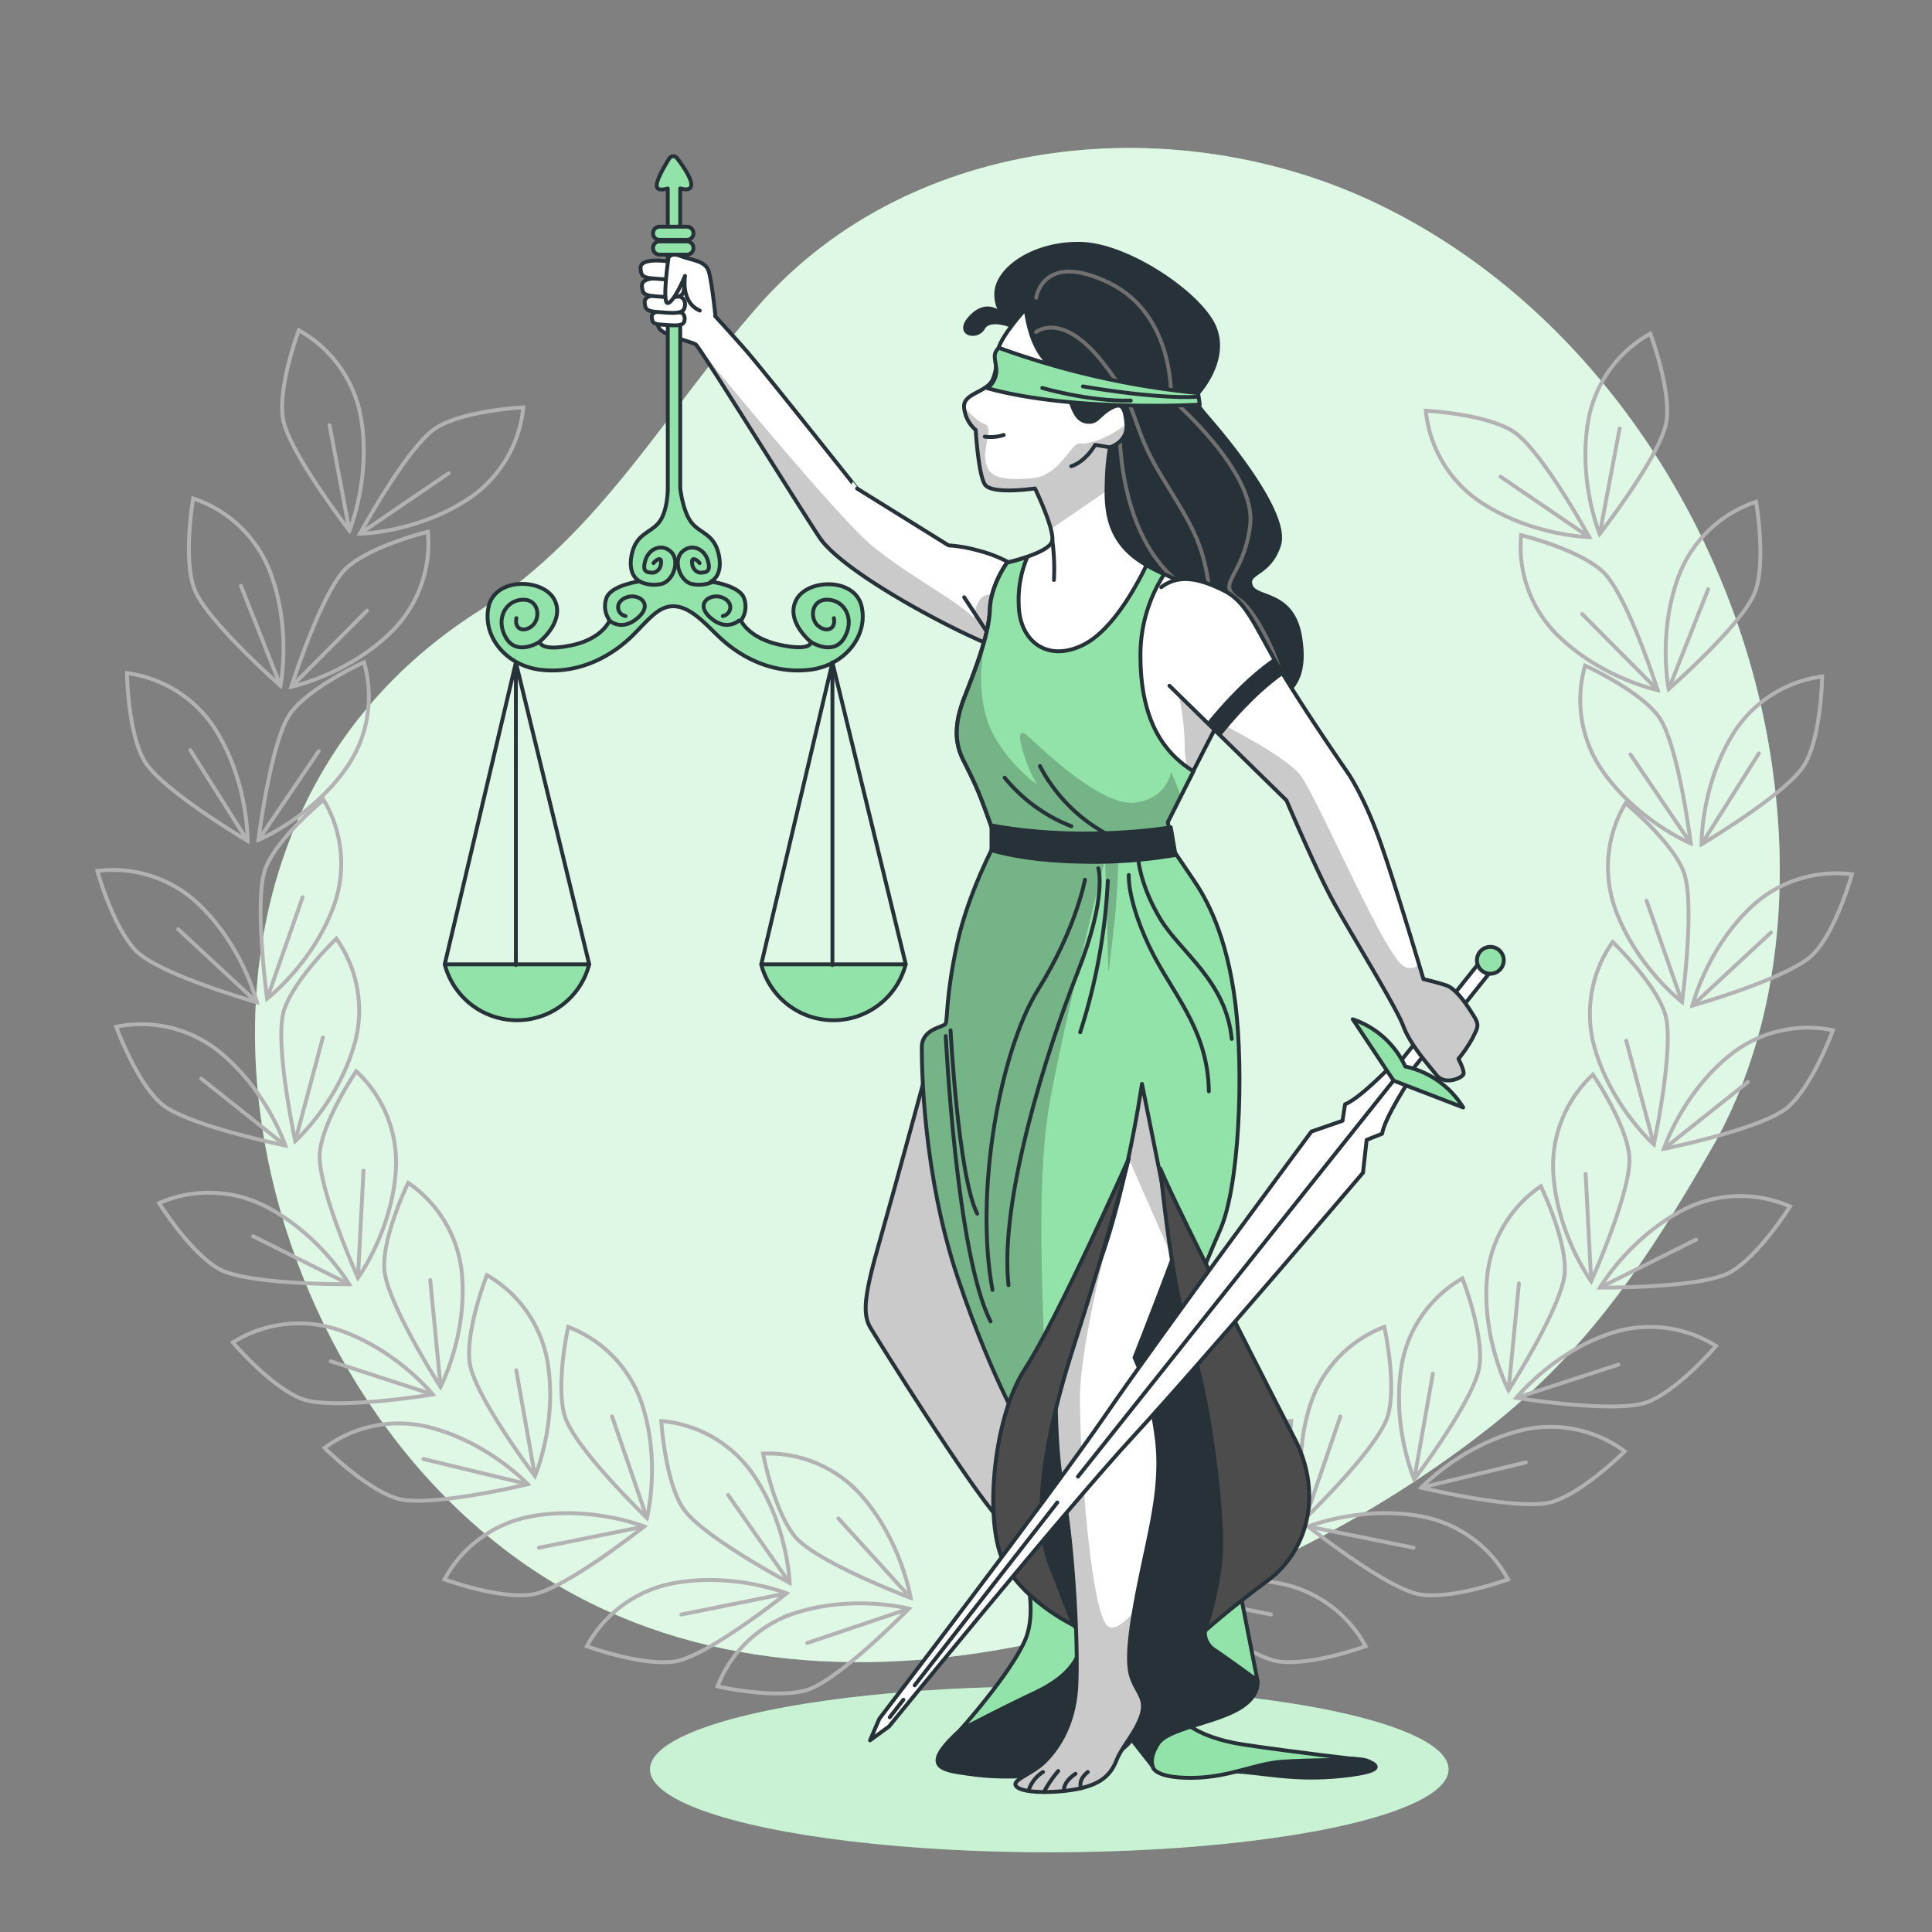 <svg xmlns="http://www.w3.org/2000/svg" xmlns:xlink="http://www.w3.org/1999/xlink" viewBox="0 0 500 500"><rect x="0" y="0" width="500" height="500" fill="#808080" stroke="none"/><defs><clippath id="clip-path"><path d="M262.32,146.25a34.82,34.82,0,0,0-9.38-3.83,37.57,37.57,0,0,0-7.46-1.28l-23.67-14.71S197.3,95.52,193,90.62s-7.88-8.75-7.88-8.75S183,71.43,181.31,70.36s-11.51-2.13-12.58-1.28.43,14.5,2.13,16.21,8.1,3.19,9.17,3.83,25.8,40.51,32,49.89,36.45,25.15,46,28.56Z" style="fill:#fff;stroke:#263238;stroke-linecap:round;stroke-linejoin:round"></path></clippath><clippath id="clip-path-2"><path d="M240.57,274.3s-8.88,32.81-12.83,46.63-4.69,19-2.47,22.69,25.17,40.46,33.31,49.59,15.79,23.44,17.76,26.16,5.43,9.12,5.67,12.33,2.47-22,2.47-22-5.43-13.08-12.09-26.89-9.82-21.71-10.36-27.63c-.49-5.43-8.39-17.76-8.39-17.76s4.94-17.52,5.92-18.75S251.92,265.42,240.57,274.3Z" style="fill:#fff;stroke:#263238;stroke-linecap:round;stroke-linejoin:round"></path></clippath><clippath id="clip-path-3"><path d="M273.38,350.11s-1,21.64,1.73,35.95,3.94,40,3.45,50.08-4.69,16.28-8.14,19.74-9.38,4.93-7.15,6.66,11.34,1.48,16.52.24,7.65-3.45,9.13-7.15,4.94-7.15,6.42-11.59-1-5.68-2.47-9.87-.49-12.34,2.22-25.66,5.92-24.6,4.19-36.93a71.28,71.28,0,0,0-5.67-20.23s7.4-18.75,11.84-31.09,3-41.77-4.19-48.92-14.07-4.93-19.49,9.13S273.13,347.65,273.38,350.11Z" style="fill:#fff;stroke:#263238;stroke-linecap:round;stroke-linejoin:round"></path></clippath><clippath id="clip-path-4"><path d="M257.84,217.56s-7.16,13.08-10.12,26.64-2.46,19.74-3,20.73-6.16,1.23-6.16,6.16.24,32.64,9.37,59.78,17.76,40.95,17.76,40.95,3.7-14.8,14.06-34,15.79-57.31,15.79-57.31l11.84,59s3.46-10.11,8.39-21.21,6.17-40.54,3.95-58.54-7.65-27.39-10.86-32.08-5.67-8.38-5.67-8.38Z" style="fill:#92E3A9;stroke:#263238;stroke-linecap:round;stroke-linejoin:round"></path></clippath><clippath id="clip-path-5"><path d="M336.5,165c-1.92-12.15-11.51-9.8-12.79-13.43S328.4,149,331,141.14s-12.79-26.65-18.55-33.26-2.34-6.18-2.34-6.18,7.67-8.31,4.26-16.84S292.16,63.54,280,63.12s-22.17,6.39-22.17,13a9,9,0,0,0,1.84,5.57c-2.23-2-5.07-3-8.23.18-4.48,4.48,1.27,6,3,3s7.67-.43,7.67-.43c-.25-.35-.53-.71-.83-1.07A10.89,10.89,0,0,0,264,85.07s3.2,7.46,7.25,17.7,7.89,31.12,13.86,46.47,8.74,19.61,14.92,27.93,11.08,8.1,22.17,6.18S338.42,177.17,336.5,165Z" style="fill:#263238;stroke:#263238;stroke-linecap:round;stroke-linejoin:round"></path></clippath><clippath id="clip-path-6"><path d="M265.3,78.89c1.71,14.92,8.32,16.42,8.32,16.42s2.77,7,3.62,9.16,1.7,4.48,4.26,4.69,2.77-1.7,5.76-3.41,3.84-.64,4.26,4-4.26,6-4.26,6a59.57,59.57,0,0,0-.85,9.38c-.22,6.4.21,13.86,7.67,19.4s19.61,7.46,25.58,15.56-.42,19.4-5.33,28.78-12.15,23.88-12.15,23.88l.85,4.47s-3.19,2.77-18.54,3.2a77.52,77.52,0,0,1-27.08-4.05s-2.55-7.25-3.83-10.45-2.35-5.33-4.27-9.16-2.77-8.53.22-16.2,6.39-16.42,6.61-22.81,4.47-12.16,4.47-12.16,11.3-2.55,11.73-5.75-4.48-13.43-4.48-13.43-11.3,1.7-13-1.07-2.35-14.07-2.35-14.07a8.69,8.69,0,0,1-3-5.75c-.43-3.84,6-3.84,7.46-7.46s.21-4.27,1.49-8.1,7-10,7-10" style="fill:#fff;stroke:#263238;stroke-linecap:round;stroke-linejoin:round"></path></clippath><clippath id="clip-path-7"><path d="M303.89,195.71c-4.05-4.05-8.74-11.3-8.74-26a38.5,38.5,0,0,1,6.14-21.1c-1.6-.74-3.15-1.51-4.59-2.35-1.9,4-8.23,16.38-16.05,20.47-9.38,4.9-16.84-.64-17-10.23a28.27,28.27,0,0,1,2.25-12.39c-2.71.94-5.24,1.51-5.24,1.51s-4.26,5.76-4.47,12.16-3.63,15.13-6.61,22.81-2.14,12.36-.22,16.2,3,6,4.27,9.16,3.83,10.45,3.83,10.45a77.52,77.52,0,0,0,27.08,4.05c15.35-.43,18.54-3.2,18.54-3.2l-.85-4.47s3.12-6.23,6.64-13.17A27.64,27.64,0,0,1,303.89,195.71Z" style="fill:#92E3A9;stroke:#263238;stroke-linecap:round;stroke-linejoin:round"></path></clippath><clippath id="clip-path-8"><path d="M302.65,177.47l30.29,29.68s7.63,17.93,11.91,25.81,16.51,27.68,18.28,32.49,6.32,9.89,8.61,12.75,6.66.69,7-.18-1.29-4-1.29-4a33.55,33.55,0,0,0,3.74-5.55c1.15-2.41,1.75-3.08.34-5.35s-4.46-7.22-7.29-8.13-5.85-1.59-5.85-1.59-7.91-26.67-11.69-36.92-7.29-15.61-8-16.64-13.24-19.11-18.94-29.25-7.69-15.15-13.18-17.83-11.14-4.5-16.05-.8" style="fill:#fff;stroke:#263238;stroke-linecap:round;stroke-linejoin:round"></path></clippath></defs><g id="background-simple"><path d="M442.9,297.34c20.88-36.25,21.43-82.34,11.28-121.1-13.28-50.69-47.57-99.07-96.9-123.11-51.79-25.25-121.12-19.33-161,26-23.66,26.88-40.79,59-72.15,78.86-90.68,57.37-66,191.64,10.52,246,74,52.62,183.85,18,250.34-34.18C411.4,349.1,426.71,325.43,442.9,297.34Z" style="fill:#92E3A9"></path><path d="M442.9,297.34c20.88-36.25,21.43-82.34,11.28-121.1-13.28-50.69-47.57-99.07-96.9-123.11-51.79-25.25-121.12-19.33-161,26-23.66,26.88-40.79,59-72.15,78.86-90.68,57.37-66,191.64,10.52,246,74,52.62,183.85,18,250.34-34.18C411.4,349.1,426.71,325.43,442.9,297.34Z" style="fill:#fff;opacity:0.7"></path></g><g id="Leaves"><path d="M300.94,409.64s.46-15,9.56-28.22a32.22,32.22,0,0,1,23.67-13.66s-.91,15-5.46,22.31S300.94,409.64,300.94,409.64Z" style="fill:none;stroke:#b2b2b2;stroke-miterlimit:10"></path><line x1="300.94" y1="409.64" x2="316.88" y2="386.88" style="fill:none;stroke:#b2b2b2;stroke-linecap:round;stroke-linejoin:round"></line><path d="M301.74,412.35s13.94-5.59,29.68-2.53a32.21,32.21,0,0,1,22,16.22s-14.13,5.18-22.63,3.92S301.74,412.35,301.74,412.35Z" style="fill:none;stroke:#b2b2b2;stroke-miterlimit:10"></path><line x1="301.74" y1="412.35" x2="328.97" y2="417.84" style="fill:none;stroke:#b2b2b2;stroke-linecap:round;stroke-linejoin:round"></line><path d="M269.64,413.53s2.34-14.84,13-26.79a32.21,32.21,0,0,1,25.21-10.55s-2.8,14.78-8.24,21.43S269.64,413.53,269.64,413.53Z" style="fill:none;stroke:#b2b2b2;stroke-miterlimit:10"></path><line x1="269.64" y1="413.53" x2="288.31" y2="392.97" style="fill:none;stroke:#b2b2b2;stroke-linecap:round;stroke-linejoin:round"></line><path d="M270.08,416.32s14.54-3.79,29.77,1.24a32.21,32.21,0,0,1,19.76,18.87s-14.67,3.35-22.94,1S270.08,416.32,270.08,416.32Z" style="fill:none;stroke:#b2b2b2;stroke-miterlimit:10"></path><line x1="270.08" y1="416.32" x2="296.4" y2="425.21" style="fill:none;stroke:#b2b2b2;stroke-linecap:round;stroke-linejoin:round"></line><path d="M337.88,392.85s-3.72-14.56,1.38-29.77a32.19,32.19,0,0,1,19-19.67s3.29,14.68.93,22.94S337.88,392.85,337.88,392.85Z" style="fill:none;stroke:#b2b2b2;stroke-miterlimit:10"></path><line x1="337.88" y1="392.85" x2="346.89" y2="366.57" style="fill:none;stroke:#b2b2b2;stroke-linecap:round;stroke-linejoin:round"></line><path d="M338.6,395.06s13.95-5.6,29.69-2.54a32.21,32.21,0,0,1,22,16.22s-14.13,5.18-22.63,3.93S338.6,395.06,338.6,395.06Z" style="fill:none;stroke:#b2b2b2;stroke-miterlimit:10"></path><line x1="338.6" y1="395.06" x2="365.84" y2="400.55" style="fill:none;stroke:#b2b2b2;stroke-linecap:round;stroke-linejoin:round"></line><path d="M366,382.85s-5.93-13.81-3.24-29.62a32.19,32.19,0,0,1,15.7-22.37s5.51,14,4.45,22.53S366,382.85,366,382.85Z" style="fill:none;stroke:#b2b2b2;stroke-miterlimit:10"></path><line x1="365.99" y1="382.85" x2="370.83" y2="355.49" style="fill:none;stroke:#b2b2b2;stroke-linecap:round;stroke-linejoin:round"></line><path d="M367.85,385s10.29-11,25.85-14.83a32.19,32.19,0,0,1,26.78,5.43s-10.63,10.66-18.86,13.11S367.85,385,367.85,385Z" style="fill:none;stroke:#b2b2b2;stroke-miterlimit:10"></path><line x1="367.85" y1="384.98" x2="394.86" y2="378.46" style="fill:none;stroke:#b2b2b2;stroke-linecap:round;stroke-linejoin:round"></line><path d="M390.41,359.79s-7-13.31-5.55-29.28A32.18,32.18,0,0,1,398.76,307s6.59,13.53,6.21,22.11S390.41,359.79,390.41,359.79Z" style="fill:none;stroke:#b2b2b2;stroke-miterlimit:10"></path><line x1="390.41" y1="359.79" x2="393.1" y2="332.14" style="fill:none;stroke:#b2b2b2;stroke-linecap:round;stroke-linejoin:round"></line><path d="M392.43,361.76S401.83,350,417,345a32.18,32.18,0,0,1,27.12,3.33s-9.76,11.45-17.78,14.53S392.43,361.76,392.43,361.76Z" style="fill:none;stroke:#b2b2b2;stroke-miterlimit:10"></path><line x1="392.43" y1="361.76" x2="418.84" y2="353.16" style="fill:none;stroke:#b2b2b2;stroke-linecap:round;stroke-linejoin:round"></line><path d="M411.8,331.57s-8.88-12.13-9.82-28.13a32.21,32.21,0,0,1,10.26-25.33s8.52,12.41,9.41,20.95S411.8,331.57,411.8,331.57Z" style="fill:none;stroke:#b2b2b2;stroke-miterlimit:10"></path><line x1="411.8" y1="331.57" x2="410.36" y2="303.82" style="fill:none;stroke:#b2b2b2;stroke-linecap:round;stroke-linejoin:round"></line><path d="M414.09,333.22s7.56-13,21.85-20.26a32.2,32.2,0,0,1,27.32-.73s-8,12.77-15.43,17S414.09,333.22,414.09,333.22Z" style="fill:none;stroke:#b2b2b2;stroke-miterlimit:10"></path><line x1="414.09" y1="333.22" x2="438.94" y2="320.8" style="fill:none;stroke:#b2b2b2;stroke-linecap:round;stroke-linejoin:round"></line><path d="M428,296.17s-11.2-10-15.44-25.48a32.18,32.18,0,0,1,4.79-26.9s10.91,10.37,13.55,18.54S428,296.17,428,296.17Z" style="fill:none;stroke:#b2b2b2;stroke-miterlimit:10"></path><line x1="428.03" y1="296.17" x2="420.87" y2="269.33" style="fill:none;stroke:#b2b2b2;stroke-linecap:round;stroke-linejoin:round"></line><path d="M430.61,297.32S435.31,283,447.79,273a32.19,32.19,0,0,1,26.57-6.37s-5.14,14.14-11.57,19.83S430.61,297.32,430.61,297.32Z" style="fill:none;stroke:#b2b2b2;stroke-miterlimit:10"></path><line x1="430.61" y1="297.32" x2="452.35" y2="280.02" style="fill:none;stroke:#b2b2b2;stroke-linecap:round;stroke-linejoin:round"></line><path d="M435.31,259.31s-11.93-9.14-17.34-24.23a32.18,32.18,0,0,1,2.72-27.19s11.67,9.5,14.93,17.45S435.31,259.31,435.31,259.31Z" style="fill:none;stroke:#b2b2b2;stroke-miterlimit:10"></path><line x1="435.31" y1="259.31" x2="426.12" y2="233.09" style="fill:none;stroke:#b2b2b2;stroke-linecap:round;stroke-linejoin:round"></line><path d="M438,260.25s3.6-14.59,15.27-25.59a32.18,32.18,0,0,1,26-8.39s-4,14.5-10,20.66S438,260.25,438,260.25Z" style="fill:none;stroke:#b2b2b2;stroke-miterlimit:10"></path><line x1="437.97" y1="260.25" x2="458.32" y2="241.34" style="fill:none;stroke:#b2b2b2;stroke-linecap:round;stroke-linejoin:round"></line><path d="M437.56,218.26s-13.88-5.78-23-19a32.18,32.18,0,0,1-4.34-27s13.72,6.2,18.9,13S437.56,218.26,437.56,218.26Z" style="fill:none;stroke:#b2b2b2;stroke-miterlimit:10"></path><line x1="437.56" y1="218.26" x2="421.96" y2="195.27" style="fill:none;stroke:#b2b2b2;stroke-linecap:round;stroke-linejoin:round"></line><path d="M440.37,218.48s-.26-15,8.2-28.64a32.2,32.2,0,0,1,23-14.77s-.19,15.05-4.39,22.54S440.37,218.48,440.37,218.48Z" style="fill:none;stroke:#b2b2b2;stroke-miterlimit:10"></path><line x1="440.37" y1="218.48" x2="455.2" y2="194.99" style="fill:none;stroke:#b2b2b2;stroke-linecap:round;stroke-linejoin:round"></line><path d="M429,178.61s-14.7-3.1-26.08-14.4a32.19,32.19,0,0,1-9.25-25.71s14.62,3.55,21,9.32S429,178.61,429,178.61Z" style="fill:none;stroke:#b2b2b2;stroke-miterlimit:10"></path><line x1="429.04" y1="178.61" x2="409.46" y2="158.91" style="fill:none;stroke:#b2b2b2;stroke-linecap:round;stroke-linejoin:round"></line><path d="M431.86,178.31s-3-14.71,2.75-29.66a32.21,32.21,0,0,1,19.86-18.77s2.6,14.82-.14,23S431.86,178.31,431.86,178.31Z" style="fill:none;stroke:#b2b2b2;stroke-miterlimit:10"></path><line x1="431.86" y1="178.31" x2="442.08" y2="152.48" style="fill:none;stroke:#b2b2b2;stroke-linecap:round;stroke-linejoin:round"></line><path d="M411.29,139s-15-.27-28.33-9.21A32.18,32.18,0,0,1,369,106.3s15,.73,22.36,5.19S411.29,139,411.29,139Z" style="fill:none;stroke:#b2b2b2;stroke-miterlimit:10"></path><line x1="411.29" y1="139.01" x2="388.34" y2="123.36" style="fill:none;stroke:#b2b2b2;stroke-linecap:round;stroke-linejoin:round"></line><path d="M414,138.19s-5.77-13.88-2.9-29.65a32.21,32.21,0,0,1,16-22.19s5.34,14.07,4.19,22.58S414,138.19,414,138.19Z" style="fill:none;stroke:#b2b2b2;stroke-miterlimit:10"></path><line x1="414" y1="138.19" x2="419.16" y2="110.89" style="fill:none;stroke:#b2b2b2;stroke-linecap:round;stroke-linejoin:round"></line><path d="M204.36,409.64s-.45-15-9.56-28.22a32.19,32.19,0,0,0-23.66-13.66s.91,15,5.46,22.31S204.36,409.64,204.36,409.64Z" style="fill:none;stroke:#b2b2b2;stroke-miterlimit:10"></path><line x1="204.36" y1="409.64" x2="188.43" y2="386.88" style="fill:none;stroke:#b2b2b2;stroke-linecap:round;stroke-linejoin:round"></line><path d="M203.57,412.35s-13.95-5.59-29.69-2.53a32.17,32.17,0,0,0-22,16.22S166,431.22,174.52,430,203.57,412.35,203.57,412.35Z" style="fill:none;stroke:#b2b2b2;stroke-miterlimit:10"></path><line x1="203.57" y1="412.35" x2="176.34" y2="417.84" style="fill:none;stroke:#b2b2b2;stroke-linecap:round;stroke-linejoin:round"></line><path d="M235.67,413.53s-2.35-14.84-13-26.79a32.18,32.18,0,0,0-25.2-10.55s2.8,14.78,8.24,21.43S235.67,413.53,235.67,413.53Z" style="fill:none;stroke:#b2b2b2;stroke-miterlimit:10"></path><line x1="235.67" y1="413.53" x2="216.99" y2="392.97" style="fill:none;stroke:#b2b2b2;stroke-linecap:round;stroke-linejoin:round"></line><path d="M235.23,416.32s-14.54-3.79-29.77,1.24a32.17,32.17,0,0,0-19.76,18.87s14.67,3.35,22.94,1S235.23,416.32,235.23,416.32Z" style="fill:none;stroke:#b2b2b2;stroke-miterlimit:10"></path><line x1="235.23" y1="416.32" x2="208.91" y2="425.21" style="fill:none;stroke:#b2b2b2;stroke-linecap:round;stroke-linejoin:round"></line><path d="M167.42,392.85s3.72-14.56-1.37-29.77a32.21,32.21,0,0,0-19-19.67s-3.28,14.68-.92,22.94S167.42,392.85,167.42,392.85Z" style="fill:none;stroke:#b2b2b2;stroke-miterlimit:10"></path><line x1="167.42" y1="392.85" x2="158.41" y2="366.57" style="fill:none;stroke:#b2b2b2;stroke-linecap:round;stroke-linejoin:round"></line><path d="M166.7,395.06s-13.94-5.6-29.68-2.54a32.21,32.21,0,0,0-22,16.22s14.13,5.18,22.62,3.93S166.7,395.06,166.7,395.06Z" style="fill:none;stroke:#b2b2b2;stroke-miterlimit:10"></path><line x1="166.7" y1="395.06" x2="139.47" y2="400.55" style="fill:none;stroke:#b2b2b2;stroke-linecap:round;stroke-linejoin:round"></line><path d="M138.45,382s5.92-13.81,3.24-29.62A32.19,32.19,0,0,0,126,330s-5.51,14-4.46,22.53S138.45,382,138.45,382Z" style="fill:none;stroke:#b2b2b2;stroke-miterlimit:10"></path><line x1="138.45" y1="381.98" x2="133.61" y2="354.62" style="fill:none;stroke:#b2b2b2;stroke-linecap:round;stroke-linejoin:round"></line><path d="M136.59,384.11s-10.29-11-25.85-14.83A32.19,32.19,0,0,0,84,374.71s10.63,10.66,18.86,13.11S136.59,384.11,136.59,384.11Z" style="fill:none;stroke:#b2b2b2;stroke-miterlimit:10"></path><line x1="136.59" y1="384.11" x2="109.58" y2="377.59" style="fill:none;stroke:#b2b2b2;stroke-linecap:round;stroke-linejoin:round"></line><path d="M114,358.92s7-13.31,5.54-29.28a32.18,32.18,0,0,0-13.9-23.52s-6.59,13.53-6.2,22.11S114,358.92,114,358.92Z" style="fill:none;stroke:#b2b2b2;stroke-miterlimit:10"></path><line x1="114.03" y1="358.92" x2="111.34" y2="331.27" style="fill:none;stroke:#b2b2b2;stroke-linecap:round;stroke-linejoin:round"></line><path d="M112,360.89s-9.4-11.72-24.61-16.8a32.18,32.18,0,0,0-27.12,3.33S70,358.87,78.05,362,112,360.89,112,360.89Z" style="fill:none;stroke:#b2b2b2;stroke-miterlimit:10"></path><line x1="112.01" y1="360.89" x2="85.59" y2="352.29" style="fill:none;stroke:#b2b2b2;stroke-linecap:round;stroke-linejoin:round"></line><path d="M92.64,330.7s8.88-12.13,9.82-28.13A32.21,32.21,0,0,0,92.2,277.24s-8.52,12.41-9.42,20.95S92.64,330.7,92.64,330.7Z" style="fill:none;stroke:#b2b2b2;stroke-miterlimit:10"></path><line x1="92.64" y1="330.7" x2="94.07" y2="302.95" style="fill:none;stroke:#b2b2b2;stroke-linecap:round;stroke-linejoin:round"></line><path d="M90.34,332.35s-7.55-13-21.84-20.26a32.2,32.2,0,0,0-27.32-.73s8,12.77,15.43,17S90.34,332.35,90.34,332.35Z" style="fill:none;stroke:#b2b2b2;stroke-miterlimit:10"></path><line x1="90.34" y1="332.35" x2="65.5" y2="319.93" style="fill:none;stroke:#b2b2b2;stroke-linecap:round;stroke-linejoin:round"></line><path d="M76.41,295.3s11.2-10,15.44-25.48a32.16,32.16,0,0,0-4.8-26.9s-10.9,10.37-13.54,18.54S76.41,295.3,76.41,295.3Z" style="fill:none;stroke:#b2b2b2;stroke-miterlimit:10"></path><line x1="76.41" y1="295.3" x2="83.57" y2="268.46" style="fill:none;stroke:#b2b2b2;stroke-linecap:round;stroke-linejoin:round"></line><path d="M73.83,296.45s-4.7-14.28-17.18-24.35a32.19,32.19,0,0,0-26.57-6.37s5.14,14.14,11.57,19.83S73.83,296.45,73.83,296.45Z" style="fill:none;stroke:#b2b2b2;stroke-miterlimit:10"></path><line x1="73.83" y1="296.45" x2="52.09" y2="279.15" style="fill:none;stroke:#b2b2b2;stroke-linecap:round;stroke-linejoin:round"></line><path d="M69.13,258.44s11.93-9.14,17.34-24.23A32.18,32.18,0,0,0,83.75,207s-11.67,9.5-14.93,17.45S69.13,258.44,69.13,258.44Z" style="fill:none;stroke:#b2b2b2;stroke-miterlimit:10"></path><line x1="69.13" y1="258.44" x2="78.31" y2="232.22" style="fill:none;stroke:#b2b2b2;stroke-linecap:round;stroke-linejoin:round"></line><path d="M66.46,259.38s-3.59-14.59-15.26-25.59a32.2,32.2,0,0,0-26-8.39s4,14.5,10,20.66S66.46,259.38,66.46,259.38Z" style="fill:none;stroke:#b2b2b2;stroke-miterlimit:10"></path><line x1="66.46" y1="259.38" x2="46.11" y2="240.47" style="fill:none;stroke:#b2b2b2;stroke-linecap:round;stroke-linejoin:round"></line><path d="M66.88,217.39s13.88-5.78,23-19a32.2,32.2,0,0,0,4.33-27s-13.71,6.2-18.89,13S66.88,217.39,66.88,217.39Z" style="fill:none;stroke:#b2b2b2;stroke-miterlimit:10"></path><line x1="66.88" y1="217.39" x2="82.48" y2="194.4" style="fill:none;stroke:#b2b2b2;stroke-linecap:round;stroke-linejoin:round"></line><path d="M64.06,217.61s.27-15-8.2-28.64a32.19,32.19,0,0,0-23-14.77s.2,15.05,4.4,22.54S64.06,217.61,64.06,217.61Z" style="fill:none;stroke:#b2b2b2;stroke-miterlimit:10"></path><line x1="64.06" y1="217.61" x2="49.24" y2="194.12" style="fill:none;stroke:#b2b2b2;stroke-linecap:round;stroke-linejoin:round"></line><path d="M75.39,177.74s14.71-3.1,26.09-14.4a32.19,32.19,0,0,0,9.25-25.71s-14.62,3.55-21,9.32S75.39,177.74,75.39,177.74Z" style="fill:none;stroke:#b2b2b2;stroke-miterlimit:10"></path><line x1="75.39" y1="177.74" x2="94.97" y2="158.04" style="fill:none;stroke:#b2b2b2;stroke-linecap:round;stroke-linejoin:round"></line><path d="M72.58,177.44s3-14.71-2.76-29.66A32.18,32.18,0,0,0,50,129s-2.6,14.82.14,23S72.58,177.44,72.58,177.44Z" style="fill:none;stroke:#b2b2b2;stroke-miterlimit:10"></path><line x1="72.58" y1="177.44" x2="62.36" y2="151.61" style="fill:none;stroke:#b2b2b2;stroke-linecap:round;stroke-linejoin:round"></line><path d="M93.14,138.14s15-.27,28.34-9.21a32.18,32.18,0,0,0,13.94-23.5s-15,.73-22.37,5.19S93.14,138.14,93.14,138.14Z" style="fill:none;stroke:#b2b2b2;stroke-miterlimit:10"></path><line x1="93.14" y1="138.14" x2="116.09" y2="122.49" style="fill:none;stroke:#b2b2b2;stroke-linecap:round;stroke-linejoin:round"></line><path d="M90.44,137.32s5.76-13.88,2.9-29.65a32.21,32.21,0,0,0-16-22.19S72,99.55,73.19,108.06,90.44,137.32,90.44,137.32Z" style="fill:none;stroke:#b2b2b2;stroke-miterlimit:10"></path><line x1="90.44" y1="137.32" x2="85.28" y2="110.02" style="fill:none;stroke:#b2b2b2;stroke-linecap:round;stroke-linejoin:round"></line></g><g id="Character"><ellipse cx="271.55" cy="457.9" rx="103.33" ry="21.47" style="fill:#92E3A9"></ellipse><ellipse cx="271.55" cy="457.9" rx="103.33" ry="21.47" style="fill:#fff;opacity:0.5"></ellipse><path d="M262.32,146.25a34.82,34.82,0,0,0-9.38-3.83,37.57,37.57,0,0,0-7.46-1.28l-23.67-14.71S197.3,95.52,193,90.62s-7.88-8.75-7.88-8.75S183,71.43,181.31,70.36s-11.51-2.13-12.58-1.28.43,14.5,2.13,16.21,8.1,3.19,9.17,3.83,25.8,40.51,32,49.89,36.45,25.15,46,28.56Z" style="fill:#fff"></path><g style="clip-path:url(#clip-path)"><path d="M260.36,156a5.88,5.88,0,0,0-2.29-1.77c-5.52-2.24-6,5.69-6,5.69-4.69-4.69-17.07-11-26.44-18.74-8.71-7.16-40.63-46-45.06-51.44,3.76,5.18,25.69,40.49,31.46,49.25,6.18,9.38,36.45,25.15,46,28.56Z" style="opacity:0.21"></path></g><path d="M262.32,146.25a34.82,34.82,0,0,0-9.38-3.83,37.57,37.57,0,0,0-7.46-1.28l-23.67-14.71S197.3,95.52,193,90.62s-7.88-8.75-7.88-8.75S183,71.43,181.31,70.36s-11.51-2.13-12.58-1.28.43,14.5,2.13,16.21,8.1,3.19,9.17,3.83,25.8,40.51,32,49.89,36.45,25.15,46,28.56Z" style="fill:none;stroke:#263238;stroke-linecap:round;stroke-linejoin:round"></path><path d="M223,157c-1.71-7.62-14.1-7.24-16.95-1.72s3.81,10.86,3.81,10.86.29,2.48-7.91.76-10.19-6.28-10.19-6.28a6.26,6.26,0,0,0,.76-5.91c-1.33-3.24-8.57-4.19-8.57-4.19s3.24-1.33,2.09-6.86-4.76-5.52-7.05-8.38-2.95-8.94-2.95-8.94V48.75c1.27.37,2.86.55,2.86-1,0-1.71-2.28-5-3.69-6.83a1.22,1.22,0,0,0-2,.09c-1.27,2-3.39,5.65-3.25,7.12.11,1.21,1.6,1,2.86.65v77.85s0,5.71-2.29,8.57-5.91,2.86-7.05,8.38,2.1,6.86,2.1,6.86-7.24.95-8.58,4.19a6.26,6.26,0,0,0,.76,5.91s-1.71,4.76-9.9,6.47-8.19-.95-8.19-.95,6.66-5.33,3.81-10.86-15.25-5.9-17,1.72,4.38,15.24,13.15,16.38,17.14-2.28,23.62-8.38c2.19-2.06,4.07-4.42,6.45-6.29,6.37-5,11.92,2,16.5,6.29,6.48,6.1,14.86,9.52,23.63,8.38S224.67,164.59,223,157Z" style="fill:#92E3A9;stroke:#263238;stroke-linecap:round;stroke-linejoin:round"></path><path d="M165.52,150.49a8.72,8.72,0,0,0,5.9.57c2.86-.95,4.57-5.9,2.29-8.19s-5.72-1-6.67,2.09.38,3.24,2.1,3.24a2.49,2.49,0,0,0,1.9-2.28c.38-2.1-1.33-1-1.9-.19" style="fill:none;stroke:#263238;stroke-linecap:round;stroke-linejoin:round"></path><path d="M184.67,150.49a8.72,8.72,0,0,1-5.9.57c-2.86-.95-4.57-5.9-2.29-8.19s5.72-1,6.67,2.09-.38,3.24-2.1,3.24a2.49,2.49,0,0,1-1.9-2.28c-.38-2.1,1.33-1,1.9-.19" style="fill:none;stroke:#263238;stroke-linecap:round;stroke-linejoin:round"></path><path d="M157.7,160.59s3.24,3,7.44-.76-.2-6.48-3.24-5.15-2.1,4.38,0,4.76" style="fill:none;stroke:#263238;stroke-linecap:round;stroke-linejoin:round"></path><path d="M191.25,160.59s-3.24,3-7.43-.76.19-6.48,3.24-5.15,2.09,4.38,0,4.76" style="fill:none;stroke:#263238;stroke-linecap:round;stroke-linejoin:round"></path><path d="M209.81,166.11s5.81,3.81,8.67-1,.19-9.72-4.19-9.91-4.76,4.77-2.67,6.67,4.76,1.14,4.19-1.9" style="fill:none;stroke:#263238;stroke-linecap:round;stroke-linejoin:round"></path><path d="M139.65,166.11s-5.82,3.81-8.67-1-.19-9.72,4.19-9.91,4.76,4.77,2.66,6.67-4.76,1.14-4.19-1.9" style="fill:none;stroke:#263238;stroke-linecap:round;stroke-linejoin:round"></path><path d="M115.1,249.56a19.31,19.31,0,0,0,37.39,0Z" style="fill:#92E3A9;stroke:#263238;stroke-linecap:round;stroke-linejoin:round"></path><polyline points="133.51 249.75 133.51 171.45 115.1 249.56" style="fill:none;stroke:#263238;stroke-linecap:round;stroke-linejoin:round"></polyline><line x1="133.51" y1="171.45" x2="152.49" y2="249.56" style="fill:none;stroke:#263238;stroke-linecap:round;stroke-linejoin:round"></line><path d="M197,249.56a19.31,19.31,0,0,0,37.39,0Z" style="fill:#92E3A9;stroke:#263238;stroke-linecap:round;stroke-linejoin:round"></path><polyline points="215.43 249.75 215.43 171.45 197.02 249.56" style="fill:none;stroke:#263238;stroke-linecap:round;stroke-linejoin:round"></polyline><line x1="215.43" y1="171.45" x2="234.41" y2="249.56" style="fill:none;stroke:#263238;stroke-linecap:round;stroke-linejoin:round"></line><path d="M177.71,65.9h-7.05A1.71,1.71,0,0,1,169,64.19h0a1.71,1.71,0,0,1,1.71-1.72h7.05a1.71,1.71,0,0,1,1.71,1.72h0A1.71,1.71,0,0,1,177.71,65.9Z" style="fill:#92E3A9;stroke:#263238;stroke-linecap:round;stroke-linejoin:round"></path><path d="M177.71,62.09h-7.05A1.71,1.71,0,0,1,169,60.38h0a1.71,1.71,0,0,1,1.71-1.72h7.05a1.71,1.71,0,0,1,1.71,1.72h0A1.71,1.71,0,0,1,177.71,62.09Z" style="fill:#92E3A9;stroke:#263238;stroke-linecap:round;stroke-linejoin:round"></path><line x1="258.05" y1="167.57" x2="249.53" y2="154.57" style="fill:none;stroke:#263238;stroke-linecap:round;stroke-linejoin:round"></line><path d="M346.06,455s6.44.09,7.83.7,6.44,2.52-6.43,3.91-20.63-.95-28.81-1.21-10.35-.26-10.35-.26S322.92,452.43,346.06,455Z" style="fill:#263238;stroke:#263238;stroke-linecap:round;stroke-linejoin:round"></path><path d="M298.3,457.11s0,3,9.86,3,16.53-3.7,23.69-4.19,20.23-.5,20.23-.5-17.52-2-30.35-3.94-17-7.16-17-8.14S294.6,448.72,298.3,457.11Z" style="fill:#92E3A9;stroke:#263238;stroke-linecap:round;stroke-linejoin:round"></path><path d="M240.57,274.3s-8.88,32.81-12.83,46.63-4.69,19-2.47,22.69,25.17,40.46,33.31,49.59,15.79,23.44,17.76,26.16,5.43,9.12,5.67,12.33,2.47-22,2.47-22-5.43-13.08-12.09-26.89-9.82-21.71-10.36-27.63c-.49-5.43-8.39-17.76-8.39-17.76s4.94-17.52,5.92-18.75S251.92,265.42,240.57,274.3Z" style="fill:#fff"></path><g style="clip-path:url(#clip-path-2)"><path d="M240.57,274.3s-8.88,32.81-12.83,46.63-4.69,19-2.47,22.69,25.17,40.46,33.31,49.59,15.79,23.44,17.76,26.16,5.43,9.12,5.67,12.33,2.47-22,2.47-22-5.43-13.08-12.09-26.89-9.82-21.71-10.36-27.63c-.49-5.43-8.39-17.76-8.39-17.76s4.94-17.52,5.92-18.75S251.92,265.42,240.57,274.3Z" style="opacity:0.21"></path></g><path d="M240.57,274.3s-8.88,32.81-12.83,46.63-4.69,19-2.47,22.69,25.17,40.46,33.31,49.59,15.79,23.44,17.76,26.16,5.43,9.12,5.67,12.33,2.47-22,2.47-22-5.43-13.08-12.09-26.89-9.82-21.71-10.36-27.63c-.49-5.43-8.39-17.76-8.39-17.76s4.94-17.52,5.92-18.75S251.92,265.42,240.57,274.3Z" style="fill:none;stroke:#263238;stroke-linecap:round;stroke-linejoin:round"></path><path d="M325.43,434.91s1,4.19-5.42,7.65-17.77,4.93-20.23,8.63-1.48,5.92-1.48,5.92l-5.43-6.91s-3.21,5.68-17,8.14-22.45,1.24-28.37.25-7.4-3.21,1-10.85,23.69-13.82,24.43-22.95-7.16-14.06-9.13-25.41,3.21-32.74,6.66-45.07,24.18-80.5,24.18-80.5l13.32,62s9.13,43.11,12.09,56.67-2.72,25.66-2.72,25.66Z" style="fill:#263238;stroke:#263238;stroke-linecap:round;stroke-linejoin:round"></path><path d="M277.82,420.6a61.82,61.82,0,0,1-12.36-22.27c-.19-.67-.36-1.35-.52-2a26.66,26.66,0,0,0-.93,5.55s5.18,13.81,1.23,22.7-16.78,23.19-16.78,23.19,10.86-5.68,19.25-9.63c7-3.29,12.27-7.8,12.38-14.95A21.94,21.94,0,0,0,277.82,420.6Z" style="fill:#92E3A9;stroke:#263238;stroke-linecap:round;stroke-linejoin:round"></path><path d="M273.38,350.11s-1,21.64,1.73,35.95,3.94,40,3.45,50.08-4.69,16.28-8.14,19.74-9.38,4.93-7.15,6.66,11.34,1.48,16.52.24,7.65-3.45,9.13-7.15,4.94-7.15,6.42-11.59-1-5.68-2.47-9.87-.49-12.34,2.22-25.66,5.92-24.6,4.19-36.93a71.28,71.28,0,0,0-5.67-20.23s7.4-18.75,11.84-31.09,3-41.77-4.19-48.92-14.07-4.93-19.49,9.13S273.13,347.65,273.38,350.11Z" style="fill:#fff"></path><g style="clip-path:url(#clip-path-3)"><path d="M301.26,271.34a14.49,14.49,0,0,0-4.86-3.4,23.07,23.07,0,0,0-4.07-.44c-3.85.74-7.45,4.9-10.56,13-5.43,14.06-8.64,67.18-8.39,69.64,0,0-1,21.64,1.73,35.95s3.94,40,3.45,50.08-4.69,16.28-8.14,19.74-9.38,4.93-7.15,6.66,11.34,1.48,16.52.24,7.65-3.45,9.13-7.15,4.94-7.15,6.42-11.59-1-5.68-2.47-9.87c-1.13-3.19-.82-8.68.58-17-3.05,3.41-5.92,5.35-7.37,2.94-3.95-6.58-6.58-41.45-6.58-58.55s12.62-61.72,12.62-61.72l11.35,25.82c.7-1.88,1.37-3.71,2-5.42C309.89,307.93,308.41,278.49,301.26,271.34Z" style="opacity:0.21"></path></g><path d="M273.38,350.11s-1,21.64,1.73,35.95,3.94,40,3.45,50.08-4.69,16.28-8.14,19.74-9.38,4.93-7.15,6.66,11.34,1.48,16.52.24,7.65-3.45,9.13-7.15,4.94-7.15,6.42-11.59-1-5.68-2.47-9.87-.49-12.34,2.22-25.66,5.92-24.6,4.19-36.93a71.28,71.28,0,0,0-5.67-20.23s7.4-18.75,11.84-31.09,3-41.77-4.19-48.92-14.07-4.93-19.49,9.13S273.13,347.65,273.38,350.11Z" style="fill:none;stroke:#263238;stroke-linecap:round;stroke-linejoin:round"></path><path d="M266.23,463.28a8.81,8.81,0,0,1,3.7-4.69" style="fill:none;stroke:#263238;stroke-linecap:round;stroke-linejoin:round"></path><path d="M270.17,463.77a29.87,29.87,0,0,1,3.7-5.43" style="fill:none;stroke:#263238;stroke-linecap:round;stroke-linejoin:round"></path><path d="M275.35,463s0-2,3-3.95" style="fill:none;stroke:#263238;stroke-linecap:round;stroke-linejoin:round"></path><path d="M279.79,462.78s-1-2,1.73-4.19" style="fill:none;stroke:#263238;stroke-linecap:round;stroke-linejoin:round"></path><path d="M257.84,217.56s-7.16,13.08-10.12,26.64-2.46,19.74-3,20.73-6.16,1.23-6.16,6.16.24,32.64,9.37,59.78,17.76,40.95,17.76,40.95,3.7-14.8,14.06-34,15.79-57.31,15.79-57.31l11.84,59s3.46-10.11,8.39-21.21,6.17-40.54,3.95-58.54-7.65-27.39-10.86-32.08-5.67-8.38-5.67-8.38Z" style="fill:#92E3A9"></path><g style="clip-path:url(#clip-path-4)"><path d="M257.84,217.56s-7.16,13.08-10.12,26.64-2.46,19.74-3,20.73-6.16,1.23-6.16,6.16.24,32.64,9.37,59.78a261.19,261.19,0,0,0,13.29,32.66c2.1-2.38,8.52-8.43,8.86-14.2.39-6.74-2.38-41.66,1.58-63.88S286,222.37,286,222.37s.79,25,.79,28.17.79-4.76,1.59-11.51,1.19-19,1.19-19l2.27-1.14Z" style="opacity:0.21"></path></g><path d="M257.84,217.56s-7.16,13.08-10.12,26.64-2.46,19.74-3,20.73-6.16,1.23-6.16,6.16.24,32.64,9.37,59.78,17.76,40.95,17.76,40.95,3.7-14.8,14.06-34,15.79-57.31,15.79-57.31l11.84,59s3.46-10.11,8.39-21.21,6.17-40.54,3.95-58.54-7.65-27.39-10.86-32.08-5.67-8.38-5.67-8.38Z" style="fill:none;stroke:#263238;stroke-linecap:round;stroke-linejoin:round"></path><path d="M336.5,165c-1.92-12.15-11.51-9.8-12.79-13.43S328.4,149,331,141.14s-12.79-26.65-18.55-33.26-2.34-6.18-2.34-6.18,7.67-8.31,4.26-16.84S292.16,63.54,280,63.12s-22.17,6.39-22.17,13a9,9,0,0,0,1.84,5.57c-2.23-2-5.07-3-8.23.18-4.48,4.48,1.27,6,3,3s7.67-.43,7.67-.43c-.25-.35-.53-.71-.83-1.07A10.89,10.89,0,0,0,264,85.07s3.2,7.46,7.25,17.7,7.89,31.12,13.86,46.47,8.74,19.61,14.92,27.93,11.08,8.1,22.17,6.18S338.42,177.17,336.5,165Z" style="fill:#263238"></path><g style="clip-path:url(#clip-path-5)"><path d="M268.14,85.93s6.65-5.54,17.18,7.75,6.65,15.52,15.51,29.93,11.08,17.73,12.75,33.8,8.31,20.5,13.29,23.82c12.76,8.5.56-21.61-6.09-26s1.11-5.54,2.77-19.39-20.5-32.7-20.5-32.7S304.16,81.49,287,73.18s-18.84,3.88-18.84,3.88" style="fill:none;stroke:#707070;stroke-linecap:round;stroke-linejoin:round"></path><path d="M289.75,109.75s-1.11,28.82,16.07,41.56" style="fill:none;stroke:#707070;stroke-linecap:round;stroke-linejoin:round"></path></g><path d="M336.5,165c-1.92-12.15-11.51-9.8-12.79-13.43S328.4,149,331,141.14s-12.79-26.65-18.55-33.26-2.34-6.18-2.34-6.18,7.67-8.31,4.26-16.84S292.16,63.54,280,63.12s-22.17,6.39-22.17,13a9,9,0,0,0,1.84,5.57c-2.23-2-5.07-3-8.23.18-4.48,4.48,1.27,6,3,3s7.67-.43,7.67-.43c-.25-.35-.53-.71-.83-1.07A10.89,10.89,0,0,0,264,85.07s3.2,7.46,7.25,17.7,7.89,31.12,13.86,46.47,8.74,19.61,14.92,27.93,11.08,8.1,22.17,6.18S338.42,177.17,336.5,165Z" style="fill:none;stroke:#263238;stroke-linecap:round;stroke-linejoin:round"></path><path d="M265.3,78.89c1.71,14.92,8.32,16.42,8.32,16.42s2.77,7,3.62,9.16,1.7,4.48,4.26,4.69,2.77-1.7,5.76-3.41,3.84-.64,4.26,4-4.26,6-4.26,6a59.57,59.57,0,0,0-.85,9.38c-.22,6.4.21,13.86,7.67,19.4s19.61,7.46,25.58,15.56-.42,19.4-5.33,28.78-12.15,23.88-12.15,23.88l.85,4.47s-3.19,2.77-18.54,3.2a77.52,77.52,0,0,1-27.08-4.05s-2.55-7.25-3.83-10.45-2.35-5.33-4.27-9.16-2.77-8.53.22-16.2,6.39-16.42,6.61-22.81,4.47-12.16,4.47-12.16,11.3-2.55,11.73-5.75-4.48-13.43-4.48-13.43-11.3,1.7-13-1.07-2.35-14.07-2.35-14.07a8.69,8.69,0,0,1-3-5.75c-.43-3.84,6-3.84,7.46-7.46s.21-4.27,1.49-8.1,7-10,7-10" style="fill:#fff"></path><g style="clip-path:url(#clip-path-6)"><path d="M279.49,114.76c-2.34-.33-5,8.37-12.38,9s-11.38,0-12.05-4.35,2.34-8.7-.33-9.71c-1.74-.65-3.9-2.85-5.2-4.32a.48.48,0,0,0,0,.12,8.69,8.69,0,0,0,3,5.75s.64,11.3,2.35,14.07,13,1.07,13,1.07a76.25,76.25,0,0,1,4.08,10.42h.19l14.24-9.78c0-.65,0-1.29,0-1.92a59.57,59.57,0,0,1,.85-9.38s4.69-1.28,4.26-6C287.16,113.2,281.83,115.1,279.49,114.76Z" style="opacity:0.21"></path></g><path d="M265.3,78.89c1.71,14.92,8.32,16.42,8.32,16.42s2.77,7,3.62,9.16,1.7,4.48,4.26,4.69,2.77-1.7,5.76-3.41,3.84-.64,4.26,4-4.26,6-4.26,6a59.57,59.57,0,0,0-.85,9.38c-.22,6.4.21,13.86,7.67,19.4s19.61,7.46,25.58,15.56-.42,19.4-5.33,28.78-12.15,23.88-12.15,23.88l.85,4.47s-3.19,2.77-18.54,3.2a77.52,77.52,0,0,1-27.08-4.05s-2.55-7.25-3.83-10.45-2.35-5.33-4.27-9.16-2.77-8.53.22-16.2,6.39-16.42,6.61-22.81,4.47-12.16,4.47-12.16,11.3-2.55,11.73-5.75-4.48-13.43-4.48-13.43-11.3,1.7-13-1.07-2.35-14.07-2.35-14.07a8.69,8.69,0,0,1-3-5.75c-.43-3.84,6-3.84,7.46-7.46s.21-4.27,1.49-8.1,7-10,7-10" style="fill:none;stroke:#263238;stroke-linecap:round;stroke-linejoin:round"></path><path d="M304.92,179.35a62.42,62.42,0,0,1,1.67,13.05c0,6.36,1.68,8.36,1.68,8.36L315,187.38S310.28,179,304.92,179.35Z" style="opacity:0.21"></path><path d="M272.34,139.86a55,55,0,0,1,.42,10.23" style="fill:#fff;stroke:#263238;stroke-linecap:round;stroke-linejoin:round"></path><path d="M287.26,115.77l-3.84-.64s-2.34,4.26-6.18,5.54" style="fill:none;stroke:#263238;stroke-linecap:round;stroke-linejoin:round"></path><path d="M254.86,113a10.84,10.84,0,0,0,4.9-.43" style="fill:none;stroke:#263238;stroke-linecap:round;stroke-linejoin:round"></path><path d="M258.48,90a211.25,211.25,0,0,0,51.59,11.72l.43,3s-32.62,1.92-55-4.26a5.73,5.73,0,0,0,2.34-5.11C257.41,92.11,257,91.68,258.48,90Z" style="fill:#92E3A9;stroke:#263238;stroke-linecap:round;stroke-linejoin:round"></path><path d="M280.26,100s18.21,3.27,29.58,2.7" style="fill:none;stroke:#263238;stroke-linecap:round;stroke-linejoin:round"></path><path d="M269.74,100.4s12.09,3.55,22.9,3.27" style="fill:none;stroke:#263238;stroke-linecap:round;stroke-linejoin:round"></path><path d="M303.89,195.71c-4.05-4.05-8.74-11.3-8.74-26a38.5,38.5,0,0,1,6.14-21.1c-1.6-.74-3.15-1.51-4.59-2.35-1.9,4-8.23,16.38-16.05,20.47-9.38,4.9-16.84-.64-17-10.23a28.27,28.27,0,0,1,2.25-12.39c-2.71.94-5.24,1.51-5.24,1.51s-4.26,5.76-4.47,12.16-3.63,15.13-6.61,22.81-2.14,12.36-.22,16.2,3,6,4.27,9.16,3.83,10.45,3.83,10.45a77.52,77.52,0,0,0,27.08,4.05c15.35-.43,18.54-3.2,18.54-3.2l-.85-4.47s3.12-6.23,6.64-13.17A27.64,27.64,0,0,1,303.89,195.71Z" style="fill:#92E3A9"></path><g style="clip-path:url(#clip-path-7)"><path d="M303.05,199.75s-.8,6.75-9.13,7.94-22.61-12.3-27.77-17.06.4,9.92,2,11.9-9.52-6.35-12.69-16.27S255,166,255,166l-.37,0c-1.32,4.73-3.31,9.85-5.14,14.57-3,7.67-2.14,12.36-.22,16.2s3,6,4.27,9.16,3.83,10.45,3.83,10.45a77.52,77.52,0,0,0,27.08,4.05c1.86-.05,3.54-.14,5.06-.25V220l3.17-1.59a94.35,94.35,0,0,0,10.19-1.07l.11-.09-.85-4.47s1.41-2.82,3.4-6.76C304.44,202.79,303.05,199.75,303.05,199.75Z" style="opacity:0.21"></path></g><path d="M303.89,195.71c-4.05-4.05-8.74-11.3-8.74-26a38.5,38.5,0,0,1,6.14-21.1c-1.6-.74-3.15-1.51-4.59-2.35-1.9,4-8.23,16.38-16.05,20.47-9.38,4.9-16.84-.64-17-10.23a28.27,28.27,0,0,1,2.25-12.39c-2.71.94-5.24,1.51-5.24,1.51s-4.26,5.76-4.47,12.16-3.63,15.13-6.61,22.81-2.14,12.36-.22,16.2,3,6,4.27,9.16,3.83,10.45,3.83,10.45a77.52,77.52,0,0,0,27.08,4.05c15.35-.43,18.54-3.2,18.54-3.2l-.85-4.47s3.12-6.23,6.64-13.17A27.64,27.64,0,0,1,303.89,195.71Z" style="fill:none;stroke:#263238;stroke-linecap:round;stroke-linejoin:round"></path><path d="M269.14,198.27a42.35,42.35,0,0,0,22.17,19.83" style="fill:none;stroke:#263238;stroke-linecap:round;stroke-linejoin:round"></path><path d="M260,201.25a41.77,41.77,0,0,0,17.27,12.58" style="fill:none;stroke:#263238;stroke-linecap:round;stroke-linejoin:round"></path><path d="M175.16,80.77s-6.63-1.21-6.47,1.26c.09,1.49.42,1.88,2.76,2s4.84.52,5.51-.54C177.3,83,177.66,80.61,175.16,80.77Z" style="fill:#fff;stroke:#263238;stroke-linecap:round;stroke-linejoin:round"></path><path d="M174.78,76.69s-8.14-1.48-7.94,1.55c.11,1.82.52,2.3,3.38,2.51s5.95.63,6.77-.67C177.42,79.41,177.85,76.49,174.78,76.69Z" style="fill:#fff;stroke:#263238;stroke-linecap:round;stroke-linejoin:round"></path><path d="M174.41,72.39s-8.48-1.57-8.28,1.64c.12,1.93.54,2.43,3.53,2.65s6.19.67,7.05-.71C177.16,75.26,177.61,72.18,174.41,72.39Z" style="fill:#fff;stroke:#263238;stroke-linecap:round;stroke-linejoin:round"></path><path d="M174.06,67.81s-8.49-1.57-8.28,1.63c.12,1.93.54,2.44,3.53,2.65s6.19.67,7.05-.71C176.8,70.68,177.26,67.59,174.06,67.81Z" style="fill:#fff;stroke:#263238;stroke-linecap:round;stroke-linejoin:round"></path><path d="M181.1,80.38c-5.33-2.34-3.63-9.59-3.84-8.95s-3,7-4.48,7,.22-11.72.22-11.72.64-1.49,3.19-.43,6.4,1.07,7.25,4,1.71,11.51,1.71,11.51" style="fill:#fff;stroke:#263238;stroke-linecap:round;stroke-linejoin:round"></path><path d="M256.6,213.61V220s7.9,2.71,22.95,3a125.5,125.5,0,0,0,24.67-1.73L303,214.11S280.29,218.05,256.6,213.61Z" style="fill:#263238;stroke:#263238;stroke-linecap:round;stroke-linejoin:round"></path><path d="M292.13,226.44s-.49,6.17,5.18,18.26,15.3,21.21,15.54,37.74" style="fill:none;stroke:#263238;stroke-linecap:round;stroke-linejoin:round"></path><path d="M318.77,268.87c-1.48-15.05-13.32-22.45-18.5-31.08s-5.67-15.3-5.67-15.3" style="fill:none;stroke:#263238;stroke-linecap:round;stroke-linejoin:round"></path><path d="M284.23,224.71s2.47,7.16-5.42,27.14S258.58,310.64,261,332.6" style="fill:none;stroke:#263238;stroke-linecap:round;stroke-linejoin:round"></path><path d="M280.78,227.67s-2.22,12.59-12.09,28.38-16.53,52.37-11.84,77.78" style="fill:none;stroke:#263238;stroke-linecap:round;stroke-linejoin:round"></path><path d="M246,266.65s2,37.82,6.9,47.44" style="fill:none;stroke:#263238;stroke-linecap:round;stroke-linejoin:round"></path><path d="M244.76,268.13s2.72,56.57,11.6,73.84" style="fill:none;stroke:#263238;stroke-linecap:round;stroke-linejoin:round"></path><path d="M286.7,227.92a150.26,150.26,0,0,1-7.15,39.23" style="fill:none;stroke:#263238;stroke-linecap:round;stroke-linejoin:round"></path><path d="M292.12,299.86s-4.43,17.94-14.3,48.77-9.62,47.3-5.92,56.67,5.92,15.3,5.92,15.3-11.59-5.43-17.52-15.3-3.45-38.16,4.94-51S292.12,299.86,292.12,299.86Z" style="fill:#4c4c4c;stroke:#263238;stroke-linecap:round;stroke-linejoin:round"></path><path d="M311.86,422.08a4.69,4.69,0,0,0,.13,1.73,5.37,5.37,0,0,0,2.34,3.2c3,2,11.1,7.9,11.1,7.9L319.76,406Z" style="fill:#92E3A9;stroke:#263238;stroke-linecap:round;stroke-linejoin:round"></path><path d="M300.28,302.41s3,31.91,7.88,45.48,8.89,46.31,7.65,56.43a91.87,91.87,0,0,1-3.95,17.76s5.68-5.18,16.29-13.08,14.06-22.87,6.9-36.68C331.4,365.26,305.46,314.74,300.28,302.41Z" style="fill:#4c4c4c;stroke:#263238;stroke-linecap:round;stroke-linejoin:round"></path><path d="M353.69,295l4-1.59c.67-4.25,7.49-14.51,7.49-14.51l-2.46-1.63-2.13-2s-8.49,8.93-12.49,10.52l-.66,4.26-8.05,2.8s-38.49,51.82-53.18,73.22-58.64,78.74-58.64,78.74l-2.41,5.59,4.91-3.59s45.62-56,63.23-75.07,59.44-68.24,59.44-68.24Z" style="fill:#fff;stroke:#263238;stroke-linecap:round;stroke-linejoin:round"></path><line x1="233.8" y1="439.89" x2="230.26" y2="444.43" style="fill:none;stroke:#263238;stroke-linecap:round;stroke-linejoin:round"></line><line x1="273.64" y1="388.83" x2="236.71" y2="436.16" style="fill:none;stroke:#263238;stroke-linecap:round;stroke-linejoin:round"></line><line x1="361.76" y1="278.25" x2="278.97" y2="382.15" style="fill:none;stroke:#263238;stroke-linecap:round;stroke-linejoin:round"></line><rect x="373.09" y="243.7" width="3.74" height="36.57" transform="translate(245.37 -176.69) rotate(38.6)" style="fill:#fff;stroke:#263238;stroke-linecap:round;stroke-linejoin:round"></rect><path d="M388.41,250.69a3.47,3.47,0,1,0-4.87.55A3.46,3.46,0,0,0,388.41,250.69Z" style="fill:#92E3A9;stroke:#263238;stroke-linecap:round;stroke-linejoin:round"></path><path d="M363.68,276a23.17,23.17,0,0,0-13.58-12.21l10.57,15.88,18,6.94A23.44,23.44,0,0,0,363.68,276Z" style="fill:#92E3A9;stroke:#263238;stroke-linecap:round;stroke-linejoin:round"></path><path d="M302.65,177.47l30.29,29.68s7.63,17.93,11.91,25.81,16.51,27.68,18.28,32.49,6.32,9.89,8.61,12.75,6.66.69,7-.18-1.29-4-1.29-4a33.55,33.55,0,0,0,3.74-5.55c1.15-2.41,1.75-3.08.34-5.35s-4.46-7.22-7.29-8.13-5.85-1.59-5.85-1.59-7.91-26.67-11.69-36.92-7.29-15.61-8-16.64-13.24-19.11-18.94-29.25-7.69-15.15-13.18-17.83-11.14-4.5-16.05-.8" style="fill:#fff"></path><g style="clip-path:url(#clip-path-8)"><path d="M374.28,255c-2.83-.91-5.85-1.59-5.85-1.59l-1.15-3.83a3.16,3.16,0,0,1-4.13.37c-5.28-3.45-22.42-44.17-26.77-49.52S313,185.7,313,185.7l.66,2.51,19.33,18.94s7.63,17.93,11.91,25.81,16.51,27.68,18.28,32.49,6.32,9.89,8.61,12.75,6.66.69,7-.18-1.29-4-1.29-4a33.55,33.55,0,0,0,3.74-5.55c1.15-2.41,1.75-3.08.34-5.35S377.11,255.91,374.28,255Z" style="opacity:0.21"></path></g><path d="M302.65,177.47l30.29,29.68s7.63,17.93,11.91,25.81,16.51,27.68,18.28,32.49,6.32,9.89,8.61,12.75,6.66.69,7-.18-1.29-4-1.29-4a33.55,33.55,0,0,0,3.74-5.55c1.15-2.41,1.75-3.08.34-5.35s-4.46-7.22-7.29-8.13-5.85-1.59-5.85-1.59-7.91-26.67-11.69-36.92-7.29-15.61-8-16.64-13.24-19.11-18.94-29.25-7.69-15.15-13.18-17.83-11.14-4.5-16.05-.8" style="fill:none;stroke:#263238;stroke-linecap:round;stroke-linejoin:round"></path><path d="M329.81,170.6l-.17-.29c-7.61,5.24-14.2,12.89-17.25,16.7l3.54,3.48c2.69-3.38,9.05-10.89,16.21-15.91C331.29,173.17,330.5,171.83,329.81,170.6Z" style="fill:#263238"></path></g></svg>
